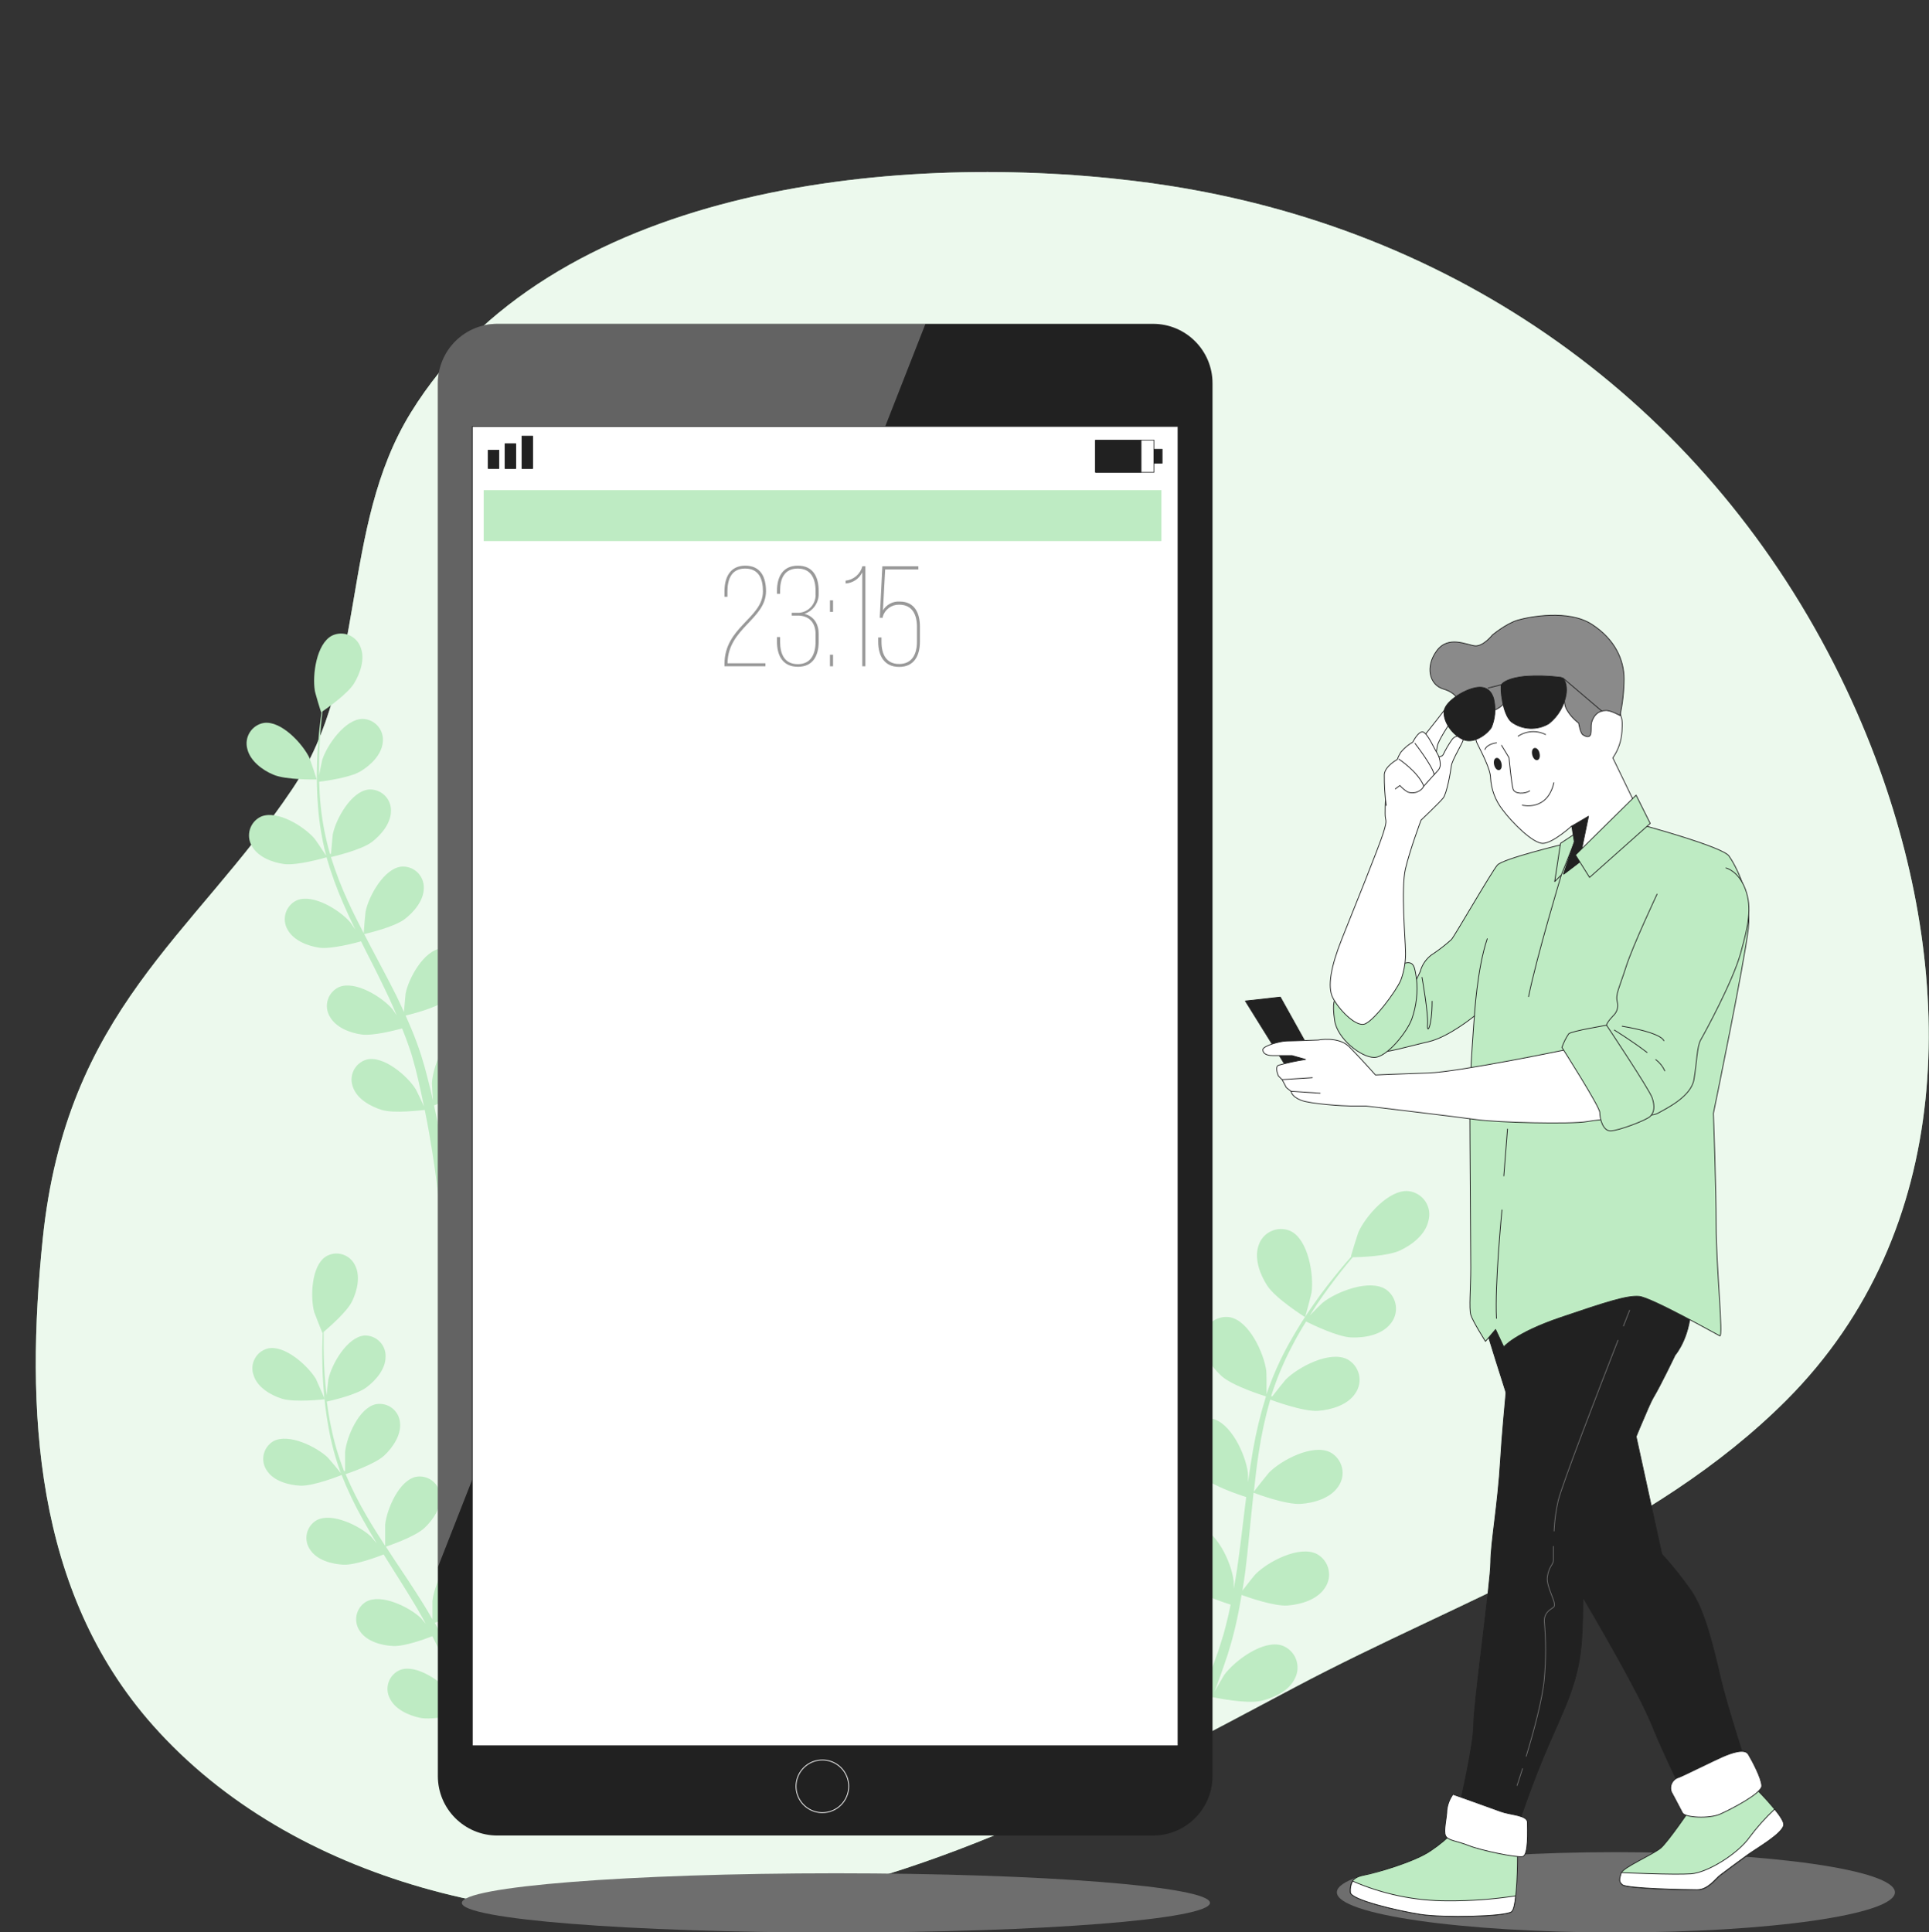 <svg width="2496" height="2500" viewBox="0 0 2496 2500" fill="none" xmlns="http://www.w3.org/2000/svg">
<rect x="0" y="0" width="2496" height="2500" fill="#333333" stroke="none"/>
<g clip-path="url(#clip0_85_1498)">
<path d="M2432 995.018C2417.2 954.206 2400.2 914.229 2381.06 875.266C2213.28 533.451 1900.52 301.686 1515.5 240.776C1498.93 238.126 1482.28 235.811 1465.57 233.832C1151.06 196.141 711.127 243.162 531.74 533.663C438.601 684.532 476.821 874.789 378.01 1021.36C250.096 1211.62 85.658 1306.67 55.23 1603.59C32.807 1822.04 43.25 2058.16 197.722 2232.4C379.759 2437.82 692.149 2508.54 959.003 2469.1C1218.01 2430.88 1449.88 2302.96 1676.39 2182.84C1891.4 2068.81 2137.58 1986.01 2311.56 1811.76C2531.23 1591.61 2531.08 1269.77 2432 995.018Z" fill="#BEEBC3"/>
<path opacity="0.7" d="M2432 995.018C2417.2 954.206 2400.2 914.229 2381.06 875.266C2213.28 533.451 1900.52 301.686 1515.5 240.776C1498.93 238.126 1482.28 235.811 1465.57 233.832C1151.06 196.141 711.127 243.162 531.74 533.663C438.601 684.532 476.821 874.789 378.01 1021.36C250.096 1211.62 85.658 1306.67 55.23 1603.59C32.807 1822.04 43.25 2058.16 197.722 2232.4C379.759 2437.82 692.149 2508.54 959.003 2469.1C1218.01 2430.88 1449.88 2302.96 1676.39 2182.84C1891.4 2068.81 2137.58 1986.01 2311.56 1811.76C2531.23 1591.61 2531.08 1269.77 2432 995.018Z" fill="white"/>
<path d="M353.624 1002.39C369.951 1009.54 409.814 1008.64 409.868 1008.64C409.921 1008.64 401.28 982.507 400.538 980.917C391.791 962.628 364.12 932.411 341.59 935.433C337.867 936.048 334.314 937.439 331.162 939.516C328.011 941.592 325.331 944.308 323.297 947.487C321.262 950.666 319.919 954.237 319.354 957.969C318.788 961.7 319.014 965.509 320.015 969.148C323.726 984.733 339.735 996.608 353.624 1002.39Z" fill="#BEEBC3"/>
<path d="M756.873 1011.19C757.191 1011.19 764.082 984.68 764.347 982.931C767.157 962.84 760.743 922.392 740.281 912.479C736.837 910.932 733.107 910.128 729.332 910.119C725.557 910.11 721.823 910.896 718.372 912.427C714.921 913.957 711.832 916.197 709.304 919.001C706.777 921.805 704.869 925.11 703.704 928.701C698.403 943.756 705.188 962.257 713.405 974.979C723.211 989.928 756.873 1011.13 756.873 1011.19Z" fill="#BEEBC3"/>
<path d="M876.04 866.678C853.458 864.239 826.635 895.198 818.365 913.699C817.623 915.342 809.353 941.636 809.777 941.636H810.254C806.014 946.513 801.455 951.761 796.631 957.539C787.778 968.406 777.918 980.758 768.058 994.912C757.284 1010.06 747.39 1025.81 738.425 1042.09C728.326 1060.3 719.864 1079.37 713.14 1099.08C713.116 1099.31 713.116 1099.54 713.14 1099.77C713.14 1093.14 713.139 1074.53 712.768 1073.26C710.171 1053.12 693.314 1015.8 670.943 1011.66C667.215 1011.09 663.408 1011.3 659.767 1012.29C656.127 1013.28 652.735 1015.02 649.811 1017.41C646.887 1019.79 644.497 1022.76 642.795 1026.13C641.094 1029.49 640.118 1033.18 639.932 1036.95C638.66 1052.85 650.216 1068.76 661.507 1079.04C674.283 1090.38 709.641 1101.41 712.45 1102.31C706.12 1122.53 701.126 1143.14 697.501 1164.02C695.381 1176.16 693.526 1188.51 691.882 1200.86C691.882 1195.08 691.882 1189.94 691.882 1189.25C689.232 1169.11 672.375 1131.79 650.057 1127.65C646.328 1127.07 642.517 1127.27 638.873 1128.26C635.229 1129.25 631.834 1130.99 628.909 1133.37C625.983 1135.76 623.593 1138.73 621.893 1142.11C620.194 1145.48 619.224 1149.17 619.046 1152.94C617.721 1168.84 629.33 1184.74 640.621 1195.03C651.913 1205.31 682.075 1215.28 690.027 1217.77C689.444 1222.54 688.808 1227.26 688.225 1232.03C685.521 1254.83 682.924 1277.62 679.637 1299.83C678.471 1307.68 677.093 1315.36 675.714 1323.05C675.714 1317.75 675.714 1313.67 675.396 1312.98C672.799 1292.89 655.941 1255.51 633.624 1251.38C629.895 1250.79 626.084 1251 622.44 1251.99C618.796 1252.97 615.401 1254.72 612.475 1257.1C609.55 1259.49 607.159 1262.46 605.46 1265.83C603.761 1269.2 602.791 1272.89 602.613 1276.67C601.288 1292.57 612.897 1308.47 624.188 1318.76C635.479 1329.04 662.727 1338 672.163 1341.07C670.519 1348.92 668.876 1356.98 666.862 1364.29C665.377 1369.59 664.317 1374.42 662.621 1379.45C660.924 1384.49 659.387 1389.47 657.797 1394.4C654.351 1403.73 650.905 1413.43 647.195 1422.55C644.756 1428.86 642.318 1434.85 639.879 1440.89C641.098 1433.1 643.219 1417.78 643.219 1416.46C642.98 1398.61 638.161 1381.12 629.224 1365.67C629.286 1363.68 629.162 1361.7 628.853 1359.73C628.382 1355.99 627.128 1352.39 625.172 1349.16C623.217 1345.93 620.604 1343.16 617.504 1341.01C614.404 1338.86 610.886 1337.38 607.178 1336.68C603.471 1335.98 599.658 1336.07 595.987 1336.94C574.041 1342.77 560.099 1381.31 558.88 1401.56C558.88 1402.78 559.622 1415.82 560.258 1424.04C559.145 1419.27 558.137 1414.6 556.918 1409.72C554.639 1400.02 552.041 1390.37 549.285 1379.98C547.8 1375.05 546.316 1370.02 544.779 1364.98C543.242 1359.95 541.227 1354.8 539.478 1349.61C535.131 1337.73 530.148 1325.91 524.847 1314.14C533.382 1312.08 563.438 1304.44 575.525 1295.17C587.611 1285.89 600.281 1270.83 600.175 1254.83C600.276 1251.05 599.581 1247.3 598.137 1243.81C596.693 1240.32 594.531 1237.17 591.791 1234.57C589.052 1231.97 585.796 1229.98 582.236 1228.72C578.675 1227.46 574.89 1226.96 571.125 1227.26C548.543 1229.75 528.717 1265.75 524.847 1285.57C524.847 1286.84 523.257 1301.47 522.674 1309.43C519.44 1302.38 516.259 1295.33 512.761 1288.22C502.636 1267.87 491.556 1247.62 480.954 1227.37C477.668 1221.16 474.487 1214.91 471.254 1208.71C474.275 1208.02 510.216 1199.69 523.734 1189.3C535.767 1180.08 548.49 1164.97 548.384 1148.96C548.485 1145.19 547.79 1141.43 546.346 1137.94C544.902 1134.45 542.74 1131.31 540 1128.71C537.261 1126.11 534.005 1124.11 530.445 1122.85C526.884 1121.59 523.099 1121.1 519.334 1121.4C496.752 1123.89 476.926 1159.83 473.056 1179.71C472.738 1181.19 470.882 1202.19 470.617 1207.59C463.514 1193.86 456.57 1180.19 450.262 1166.35C441.688 1147.74 434.322 1128.6 428.209 1109.04C429.64 1108.73 467.172 1100.19 481.219 1089.54C493.253 1080.31 505.975 1065.26 505.869 1049.19C505.971 1045.42 505.277 1041.67 503.832 1038.18C502.387 1034.7 500.224 1031.55 497.484 1028.96C494.743 1026.36 491.487 1024.37 487.927 1023.12C484.366 1021.86 480.582 1021.38 476.82 1021.68C454.237 1024.12 434.411 1060.12 430.542 1079.99C430.542 1081.27 428.792 1097.28 428.315 1104.91H426.99C421.248 1085.1 417.274 1064.83 415.116 1044.32C413.843 1033.03 413.26 1022.16 412.942 1011.61C420.099 1010.71 452.806 1006.31 466.324 998.198C479.841 990.088 493.624 976.729 495.267 960.773C495.774 957.034 495.489 953.23 494.432 949.608C493.374 945.986 491.568 942.626 489.129 939.748C486.69 936.869 483.673 934.535 480.274 932.896C476.875 931.258 473.17 930.352 469.398 930.238C446.71 930.238 423.279 963.794 416.971 983.249C416.653 984.309 414.374 995.389 412.836 1003.45C412.836 998.675 412.836 993.745 412.836 989.133C412.836 971.958 413.949 956.267 415.01 942.325C415.699 934.426 416.441 927.27 417.236 920.59C423.809 916.084 450.102 897.53 458.16 884.277C466.218 871.025 472.526 852.471 466.642 837.734C465.381 834.163 463.38 830.9 460.769 828.157C458.159 825.414 454.999 823.253 451.495 821.817C447.992 820.38 444.224 819.7 440.44 819.821C436.655 819.943 432.939 820.862 429.534 822.52C409.338 833.122 404.037 873.569 407.376 893.607C407.376 895.357 415.275 921.862 415.646 921.65L416.017 921.332C415.116 927.747 414.268 934.638 413.419 942.166C412.041 956.108 410.61 971.852 410.239 989.133C409.569 1007.7 410.012 1026.28 411.564 1044.8C413.167 1065.56 416.608 1086.13 421.848 1106.29C421.87 1106.53 421.87 1106.78 421.848 1107.03C418.243 1101.41 407.747 1085.83 406.793 1084.92C393.54 1069.6 359.084 1047.82 337.88 1056.62C334.448 1058.19 331.386 1060.47 328.892 1063.3C326.398 1066.14 324.528 1069.47 323.403 1073.07C322.279 1076.67 321.924 1080.48 322.363 1084.23C322.803 1087.98 324.025 1091.59 325.952 1094.84C333.692 1108.89 352.458 1116.04 367.194 1118C384.105 1120.49 419.675 1110.16 422.537 1109.36C428.404 1129.68 435.612 1149.58 444.112 1168.95C448.989 1180.29 454.29 1191.58 459.75 1202.77C456.464 1198.05 453.548 1193.81 453.071 1193.28C439.818 1177.91 405.362 1156.17 384.158 1164.97C380.728 1166.54 377.666 1168.81 375.173 1171.64C372.679 1174.47 370.809 1177.8 369.684 1181.4C368.559 1185 368.204 1188.79 368.643 1192.54C369.082 1196.28 370.304 1199.9 372.23 1203.14C379.97 1217.19 398.736 1224.34 413.472 1226.36C428.209 1228.37 459.22 1220.37 467.225 1218.09C469.398 1222.38 471.466 1226.68 473.586 1230.97C484.188 1251.49 494.313 1271.89 503.855 1292.25C507.248 1299.46 510.269 1306.62 513.344 1313.83C510.481 1309.59 508.043 1306.03 507.566 1305.56C494.313 1290.18 459.856 1268.45 438.652 1277.25C435.219 1278.82 432.157 1281.1 429.663 1283.94C427.17 1286.77 425.303 1290.1 424.182 1293.71C423.062 1297.31 422.714 1301.12 423.161 1304.87C423.609 1308.62 424.841 1312.23 426.778 1315.47C434.464 1329.52 452.965 1336.67 467.967 1338.64C482.969 1340.6 510.746 1333.33 520.288 1330.79C523.257 1338.21 526.225 1345.69 528.717 1353.05C530.307 1358.09 532.215 1362.86 533.541 1368C534.866 1373.15 536.35 1378.13 537.728 1383.11C540.061 1392.87 542.552 1402.83 544.567 1412.37C546.051 1419 547.323 1425.31 548.596 1431.67C545.362 1424.51 538.63 1410.47 537.994 1409.51C527.391 1392.34 496.221 1365.46 474.381 1371.08C470.753 1372.11 467.383 1373.9 464.49 1376.32C461.598 1378.74 459.247 1381.75 457.592 1385.14C455.937 1388.53 455.014 1392.23 454.884 1396C454.753 1399.77 455.418 1403.52 456.835 1407.02C462.136 1422.13 479.576 1431.78 493.942 1436.23C509.845 1441.11 545.203 1436.65 549.603 1436.23C551.723 1446.83 553.685 1457.06 555.381 1466.76C561.265 1500.21 564.923 1528.26 567.255 1548.08H582.628V1546.76C579.872 1526.77 575.525 1498.25 568.792 1464.32C566.672 1453.72 564.234 1442.17 561.583 1430.45C572.207 1426.19 582.578 1421.32 592.647 1415.87C604.256 1428.44 634.048 1443.17 637.918 1445.08C633.889 1455.05 629.807 1464.7 625.885 1473.76C612.367 1504.88 599.91 1530.32 590.898 1547.98H607.808C616.131 1530.32 626.839 1506.84 638.289 1479.06C642.424 1468.99 646.665 1457.86 650.905 1446.88C655.199 1447.79 690.186 1454.89 706.46 1451.18C721.25 1447.84 739.168 1439.46 745.794 1424.67C747.451 1421.29 748.381 1417.6 748.522 1413.83C748.663 1410.07 748.014 1406.32 746.615 1402.82C745.216 1399.32 743.099 1396.16 740.401 1393.53C737.703 1390.9 734.484 1388.87 730.951 1387.56C709.376 1380.3 676.509 1404.79 664.476 1421.12C663.787 1422.07 657.214 1433.37 653.185 1440.58C654.934 1436.02 656.631 1431.56 658.486 1426.79C661.932 1417.41 665.112 1407.97 668.505 1397.85C669.989 1392.87 671.526 1387.83 673.011 1382.79C674.495 1377.76 675.714 1372.19 677.092 1366.89C680.008 1354.59 682.394 1341.98 684.461 1329.25C692.678 1332.22 721.992 1342.4 737.471 1341.34C752.95 1340.28 771.504 1334.77 780.304 1321.3C782.468 1318.21 783.957 1314.7 784.673 1310.99C785.39 1307.29 785.319 1303.47 784.463 1299.8C783.608 1296.12 781.989 1292.67 779.71 1289.66C777.432 1286.65 774.545 1284.16 771.239 1282.34C751.042 1271.74 714.836 1291.08 700.47 1305.4C699.569 1306.3 690.398 1317.75 685.521 1324.11C686.687 1316.42 687.96 1308.79 688.914 1301C691.723 1278.47 693.844 1255.57 696.07 1232.72C696.759 1225.72 697.501 1218.78 698.244 1211.83C701.159 1212.89 735.722 1225.77 752.738 1224.61C767.846 1223.55 786.824 1217.98 795.571 1204.52C797.735 1201.43 799.224 1197.91 799.94 1194.21C800.657 1190.5 800.585 1186.69 799.73 1183.01C798.875 1179.34 797.256 1175.88 794.977 1172.88C792.699 1169.87 789.812 1167.37 786.506 1165.55C766.309 1154.95 730.156 1174.35 715.737 1188.67C714.677 1189.73 701.53 1206.21 698.35 1210.56C699.993 1195.19 701.742 1179.92 704.075 1164.92C707.167 1144.66 711.54 1124.62 717.168 1104.91C718.547 1105.44 754.594 1119.01 771.981 1117.79C787.089 1116.73 806.066 1111.22 814.813 1097.75C816.979 1094.67 818.471 1091.16 819.192 1087.45C819.913 1083.75 819.846 1079.94 818.996 1076.26C818.146 1072.59 816.532 1069.13 814.258 1066.12C811.985 1063.11 809.104 1060.61 805.801 1058.79C785.605 1048.19 749.399 1067.54 735.033 1081.85C734.079 1082.8 724.007 1095.31 719.395 1101.41L718.229 1100.83C724.466 1081.16 732.449 1062.09 742.083 1043.84C747.384 1033.72 752.685 1024.33 758.304 1015.37C764.772 1018.55 794.404 1032.97 810.201 1033.61C825.998 1034.25 844.817 1030.75 854.995 1018.4C857.477 1015.55 859.334 1012.22 860.449 1008.62C861.563 1005.01 861.909 1001.22 861.465 997.469C861.02 993.722 859.795 990.11 857.868 986.867C855.941 983.623 853.355 980.82 850.277 978.637C831.352 966.074 793.238 981.182 777.388 993.798C776.54 994.488 768.535 1002.49 762.81 1008.32C765.355 1004.35 768.111 1000.11 770.497 996.343C779.986 982.03 789.58 969.466 798.168 958.44C803.098 952.238 807.657 946.725 812.004 941.582C819.955 941.582 852.132 940.469 866.18 933.843C880.228 927.216 895.601 915.395 898.887 899.704C899.784 896.018 899.889 892.184 899.198 888.454C898.506 884.725 897.033 881.183 894.874 878.064C892.716 874.944 889.922 872.317 886.676 870.355C883.43 868.392 879.805 867.139 876.04 866.678Z" fill="#BEEBC3"/>
<path d="M1233.97 1694.45C1252.31 1702.45 1297.31 1701.44 1297.31 1701.44C1297.31 1701.44 1287.67 1672.02 1286.71 1670.22C1276.85 1649.6 1245.63 1615.51 1220.24 1618.96C1216.04 1619.64 1212.03 1621.2 1208.47 1623.53C1204.92 1625.86 1201.89 1628.92 1199.6 1632.5C1197.3 1636.08 1195.78 1640.11 1195.15 1644.32C1194.51 1648.52 1194.77 1652.81 1195.91 1656.91C1200.04 1674.51 1218.06 1687.61 1233.97 1694.45Z" fill="#BEEBC3"/>
<path d="M1688.58 1704.31C1689.01 1704.57 1696.8 1674.46 1697.06 1672.5C1700.19 1649.81 1692.98 1604.17 1669.92 1592.98C1666.04 1591.24 1661.83 1590.34 1657.57 1590.33C1653.31 1590.32 1649.09 1591.2 1645.2 1592.93C1641.31 1594.65 1637.82 1597.18 1634.96 1600.34C1632.11 1603.5 1629.95 1607.22 1628.63 1611.27C1622.48 1628.24 1630.32 1649.12 1639.6 1663.43C1650.52 1680.45 1688.58 1704.31 1688.58 1704.31Z" fill="#BEEBC3"/>
<path d="M1822.8 1541.35C1797.36 1538.59 1767.09 1573.53 1757.76 1594.36C1756.96 1596.16 1747.63 1625.85 1748.11 1625.85H1748.64C1743.82 1631.15 1738.73 1637.25 1733.27 1643.82C1723.3 1656.07 1712.06 1670.01 1701.04 1685.96C1688.9 1702.98 1677.75 1720.68 1667.64 1738.98C1656.23 1759.5 1646.69 1781 1639.12 1803.23C1639.12 1803.49 1639.12 1803.81 1638.86 1804.02C1638.86 1796.55 1638.86 1775.55 1638.49 1773.96C1635.52 1751.27 1616.49 1709.13 1591.31 1704.47C1587.1 1703.81 1582.81 1704.05 1578.7 1705.17C1574.59 1706.28 1570.77 1708.25 1567.47 1710.94C1564.17 1713.63 1561.47 1716.98 1559.55 1720.78C1557.63 1724.58 1556.53 1728.73 1556.32 1732.99C1554.89 1751.01 1567.93 1769.09 1580.71 1780.7C1595.07 1793.52 1634.93 1805.98 1638.12 1806.94C1630.98 1829.76 1625.35 1853.03 1621.26 1876.59C1618.82 1890.32 1616.81 1904.21 1614.9 1918.15C1614.9 1911.63 1614.9 1905.85 1614.58 1905.06C1611.66 1882.37 1592.63 1840.23 1567.45 1835.56C1563.25 1834.9 1558.95 1835.14 1554.84 1836.25C1550.73 1837.36 1546.9 1839.32 1543.6 1842.01C1540.3 1844.71 1537.6 1848.06 1535.68 1851.86C1533.76 1855.66 1532.67 1859.83 1532.47 1864.08C1530.98 1882.11 1544.08 1900.18 1556.8 1911.53C1569.52 1922.87 1603.55 1934.37 1612.51 1937.24C1611.88 1942.54 1611.13 1947.84 1610.5 1953.14C1607.42 1978.85 1604.45 2004.56 1600.8 2029.64C1599.52 2038.49 1597.93 2047.13 1596.34 2055.82C1596.34 2050.04 1596.34 2045.22 1596.03 2044.43C1593.11 2021.74 1574.08 1979.65 1548.9 1974.98C1544.69 1974.33 1540.4 1974.57 1536.29 1975.68C1532.18 1976.8 1528.36 1978.77 1525.06 1981.45C1521.76 1984.14 1519.06 1987.5 1517.14 1991.29C1515.22 1995.09 1514.12 1999.25 1513.91 2003.5C1512.43 2021.52 1525.52 2039.55 1538.24 2051.21C1550.97 2062.87 1581.71 2072.95 1592.37 2076.39C1590.51 2085.24 1588.66 2094.1 1586.43 2102.53C1584.79 2108.3 1583.62 2113.92 1581.66 2119.65L1576.36 2136.45C1572.54 2147.05 1568.62 2157.98 1564.59 2168.26C1561.89 2175.42 1559.29 2182.15 1556.37 2188.93C1557.75 2180.19 1560.14 2162.91 1560.14 2161.47C1559.84 2141.32 1554.37 2121.59 1544.23 2104.17C1544.32 2101.94 1544.2 2099.7 1543.86 2097.49C1543.33 2093.26 1541.91 2089.2 1539.71 2085.55C1537.5 2081.91 1534.55 2078.77 1531.05 2076.34C1527.55 2073.91 1523.58 2072.24 1519.39 2071.45C1515.21 2070.65 1510.9 2070.75 1506.76 2071.73C1482 2078.35 1466.31 2121.82 1465.14 2144.67C1465.14 2145.99 1465.94 2160.57 1466.68 2169.96C1465.41 2164.65 1464.24 2159.35 1462.92 2154.05C1460.32 2143.08 1457.62 2132.21 1454.33 2120.55L1449.03 2103.59C1447.44 2097.91 1445.05 2092.08 1443.04 2086.3C1438.16 2072.89 1432.44 2059.8 1426.6 2046.28C1436.15 2043.95 1470.07 2035.31 1483.7 2025.08C1497.32 2014.85 1511.63 1997.67 1511.53 1979.59C1511.64 1975.34 1510.85 1971.11 1509.22 1967.17C1507.59 1963.24 1505.15 1959.7 1502.06 1956.77C1498.97 1953.84 1495.3 1951.59 1491.29 1950.17C1487.28 1948.75 1483.01 1948.19 1478.77 1948.53C1453.27 1951.28 1431.06 1991.89 1426.55 2014.26C1426.29 2015.69 1424.75 2032.13 1424.11 2041.19C1420.46 2033.19 1416.85 2025.29 1412.93 2017.28C1401.53 1994.38 1389.29 1971.54 1377.2 1948.69C1373.49 1941.69 1369.88 1934.64 1366.23 1927.48C1369.67 1926.69 1410.17 1917.3 1425.44 1905.59C1439.01 1894.99 1453.37 1878.18 1453.22 1860.11C1453.33 1855.85 1452.55 1851.62 1450.93 1847.69C1449.31 1843.76 1446.87 1840.21 1443.79 1837.28C1440.7 1834.35 1437.04 1832.1 1433.02 1830.68C1429.01 1829.27 1424.75 1828.71 1420.51 1829.04C1395.01 1831.8 1372.8 1872.4 1368.29 1894.78C1367.92 1896.47 1365.8 1920.17 1365.54 1926.21C1357.53 1910.78 1349.63 1895.31 1342.58 1879.72C1332.85 1858.76 1324.49 1837.2 1317.56 1815.15C1319.15 1814.78 1361.51 1805.19 1377.15 1793.21C1390.66 1782.6 1405.08 1765.75 1404.92 1747.67C1405.04 1743.41 1404.26 1739.18 1402.63 1735.25C1401.01 1731.31 1398.57 1727.77 1395.47 1724.84C1392.38 1721.91 1388.71 1719.67 1384.69 1718.26C1380.67 1716.85 1376.41 1716.31 1372.16 1716.66C1346.72 1719.41 1324.45 1759.97 1320 1782.39C1319.68 1783.88 1318.04 1801.9 1317.46 1810.49H1316.03C1309.56 1788.02 1305.16 1765 1302.88 1741.73C1301.45 1729.01 1300.76 1716.76 1300.39 1704.62C1308.5 1703.67 1345.34 1698.74 1360.55 1689.52C1375.77 1680.29 1391.35 1665.34 1393.21 1647.37C1393.79 1643.15 1393.48 1638.86 1392.29 1634.77C1391.1 1630.68 1389.07 1626.89 1386.32 1623.64C1383.57 1620.39 1380.16 1617.75 1376.33 1615.91C1372.49 1614.06 1368.31 1613.04 1364.05 1612.92C1338.45 1612.92 1312 1650.77 1304.95 1672.5C1304.57 1673.72 1302.03 1686.18 1300.28 1695.24C1300.28 1689.94 1300.02 1684.32 1300.02 1679.34C1300.02 1659.94 1301.29 1642.23 1302.51 1626.33C1303.25 1617.42 1304.1 1609.36 1305 1601.84C1312.42 1596.53 1342.11 1575.86 1351.17 1560.91C1360.24 1545.96 1367.34 1525.23 1360.71 1508.43C1359.28 1504.42 1357.02 1500.75 1354.09 1497.67C1351.15 1494.59 1347.59 1492.16 1343.65 1490.54C1339.71 1488.92 1335.48 1488.14 1331.22 1488.27C1326.96 1488.39 1322.78 1489.41 1318.94 1491.25C1296.2 1503.02 1290.21 1548.82 1293.97 1571.41C1294.29 1573.37 1302.88 1603.21 1303.3 1603.21L1303.73 1602.95C1302.72 1610.16 1301.77 1617.9 1300.86 1626.38C1299.27 1642.28 1297.68 1659.88 1297.21 1679.39C1296.49 1700.34 1296.98 1721.32 1298.69 1742.21C1300.52 1765.62 1304.42 1788.83 1310.35 1811.55C1310.42 1811.82 1310.51 1812.09 1310.62 1812.34C1306.59 1805.98 1294.72 1788.65 1293.65 1787.43C1278.65 1770.15 1239.58 1745.5 1215.99 1755.62C1212.13 1757.4 1208.68 1759.97 1205.87 1763.17C1203.07 1766.37 1200.96 1770.12 1199.7 1774.19C1198.43 1778.25 1198.04 1782.53 1198.53 1786.76C1199.03 1790.99 1200.41 1795.06 1202.58 1798.72C1211.28 1814.62 1232.11 1822.36 1249.02 1824.85C1268.1 1827.61 1308.23 1816 1311.41 1815.05C1318.04 1838.02 1326.19 1860.53 1335.8 1882.42C1341.1 1895.2 1347.25 1907.87 1353.4 1920.54C1349.74 1915.24 1346.4 1910.41 1345.87 1909.94C1330.92 1892.65 1291.8 1868 1268.26 1878.13C1264.39 1879.9 1260.93 1882.46 1258.11 1885.66C1255.29 1888.85 1253.18 1892.61 1251.91 1896.67C1250.64 1900.74 1250.24 1905.03 1250.74 1909.26C1251.24 1913.49 1252.62 1917.57 1254.8 1921.23C1263.49 1937.13 1284.38 1944.92 1301.29 1947.36C1318.2 1949.8 1352.87 1940.63 1361.93 1938.09L1369.09 1952.56C1380.7 1975.72 1392.41 1998.78 1403.17 2021.74C1406.99 2029.79 1410.44 2037.91 1413.78 2046.02C1410.54 2041.24 1407.73 2037.27 1407.26 2036.69C1392.25 2019.4 1353.19 1994.75 1329.6 2004.88C1325.73 2006.66 1322.28 2009.23 1319.48 2012.43C1316.67 2015.63 1314.56 2019.38 1313.3 2023.44C1312.03 2027.51 1311.64 2031.79 1312.14 2036.02C1312.63 2040.24 1314.01 2044.32 1316.18 2047.98C1324.88 2063.88 1345.71 2071.62 1362.62 2074.11C1379.53 2076.6 1410.86 2068.28 1421.67 2065.26C1424.96 2073.63 1428.3 2082.06 1431.11 2090.33C1432.97 2096.06 1435.09 2101.41 1436.41 2107.24L1441.18 2124.31C1443.78 2135.23 1446.48 2146.52 1448.87 2157.29C1450.51 2164.71 1451.94 2171.86 1453.43 2179.02C1449.72 2170.96 1442.19 2155.27 1441.39 2154C1429.2 2134.65 1394.32 2104.38 1369.46 2110.69C1365.37 2111.86 1361.57 2113.87 1358.31 2116.61C1355.04 2119.34 1352.4 2122.73 1350.53 2126.56C1348.67 2130.38 1347.63 2134.56 1347.48 2138.81C1347.34 2143.06 1348.09 2147.3 1349.69 2151.24C1355.89 2168.26 1375.29 2179.13 1391.67 2184.16C1409.64 2189.46 1449.45 2184.64 1454.44 2184.16C1456.82 2196.09 1459.05 2207.65 1460.96 2218.62C1467.58 2256.31 1471.56 2288.01 1474.31 2310.33H1491.65V2308.84C1488.52 2286.26 1483.64 2254.14 1476.01 2215.86C1473.68 2203.78 1470.71 2190.9 1467.9 2177.7C1479.89 2172.88 1491.59 2167.37 1502.94 2161.21C1516.03 2175.42 1549.64 2192.01 1553.99 2194.13C1549.43 2205.37 1544.87 2216.29 1540.42 2226.52C1525.15 2261.61 1511.1 2290.13 1500.98 2310.33H1520.22C1529.66 2290.45 1541.69 2263.94 1554.57 2232.4C1559.29 2221.01 1564.06 2208.71 1568.88 2196.09C1573.71 2197.1 1613.15 2205.1 1631.49 2200.97C1648.19 2197.2 1668.6 2187.77 1675.81 2171.28C1677.7 2167.47 1678.77 2163.3 1678.94 2159.04C1679.11 2154.79 1678.39 2150.55 1676.81 2146.59C1675.24 2142.63 1672.85 2139.05 1669.8 2136.08C1666.75 2133.11 1663.1 2130.82 1659.11 2129.35C1634.78 2121.19 1597.72 2148.8 1584.15 2167.2C1583.36 2168.31 1575.99 2181.03 1571.43 2189.15C1573.39 2183.84 1575.3 2178.97 1577.21 2173.61C1581.13 2163.01 1584.68 2152.41 1588.55 2140.96C1590.19 2135.34 1591.89 2129.72 1593.59 2124C1595.28 2118.27 1596.61 2112.17 1598.15 2106.24C1601.49 2092.4 1604.14 2078.14 1606.52 2063.83C1615.8 2067.22 1648.93 2078.72 1665.95 2077.5C1682.96 2076.29 1704.38 2070.03 1714.24 2054.87C1716.69 2051.39 1718.38 2047.43 1719.19 2043.25C1720.01 2039.07 1719.93 2034.77 1718.97 2030.62C1718.01 2026.47 1716.19 2022.58 1713.62 2019.18C1711.05 2015.79 1707.79 2012.97 1704.06 2010.92C1681.27 1999.21 1640.45 2020.84 1624.54 2037C1623.48 2037.96 1613.15 2050.89 1607.63 2058.21C1609.01 2049.57 1610.39 2040.93 1611.5 2032.13C1614.63 2006.73 1616.81 1980.92 1619.56 1955.15C1620.3 1947.31 1621.15 1939.25 1622 1931.56C1625.29 1932.84 1664.41 1947.47 1683.44 1945.98C1700.51 1944.82 1721.87 1938.51 1731.73 1923.4C1734.18 1919.92 1735.87 1915.95 1736.69 1911.77C1737.5 1907.59 1737.43 1903.28 1736.47 1899.13C1735.51 1894.98 1733.68 1891.07 1731.11 1887.68C1728.54 1884.28 1725.29 1881.46 1721.55 1879.4C1698.81 1867.69 1657.94 1889.32 1642.04 1905.48C1640.82 1906.7 1626.14 1925.26 1622.42 1930.13C1624.23 1912.85 1626.24 1895.62 1628.89 1878.71C1632.33 1855.87 1637.25 1833.27 1643.63 1811.07C1645.17 1811.65 1686.04 1826.97 1705.44 1825.6C1722.46 1824.38 1743.87 1818.12 1753.73 1802.96C1756.17 1799.48 1757.85 1795.52 1758.66 1791.34C1759.48 1787.16 1759.4 1782.86 1758.44 1778.72C1757.48 1774.57 1755.66 1770.68 1753.09 1767.28C1750.53 1763.89 1747.28 1761.07 1743.55 1759.01C1720.76 1747.25 1679.94 1768.93 1663.72 1785.04C1662.66 1786.1 1651.37 1800.26 1646.12 1807.09L1644.85 1806.41C1651.86 1784.23 1660.83 1762.73 1671.67 1742.16C1677.5 1730.76 1683.7 1720.21 1690.01 1710.03C1697.28 1713.69 1730.72 1729.91 1748.32 1730.65C1765.92 1731.39 1787.34 1727.42 1798.79 1713.48C1801.6 1710.28 1803.7 1706.52 1804.97 1702.46C1806.23 1698.39 1806.63 1694.1 1806.13 1689.87C1805.63 1685.64 1804.24 1681.57 1802.07 1677.91C1799.89 1674.25 1796.97 1671.09 1793.49 1668.63C1772.28 1654.48 1729.19 1671.49 1711.32 1685.75C1710.32 1686.55 1701.3 1695.51 1694.84 1702.13C1697.75 1697.63 1700.67 1692.86 1703.53 1688.56C1714.13 1672.66 1725.05 1658.35 1734.7 1645.89C1740.27 1638.89 1745.3 1632.64 1750.34 1626.86C1759.35 1626.86 1795.56 1625.58 1811.46 1618.16C1827.36 1610.74 1844.59 1597.33 1848.3 1579.62C1849.49 1575.42 1849.75 1571.01 1849.07 1566.69C1848.39 1562.37 1846.78 1558.26 1844.36 1554.62C1841.94 1550.98 1838.76 1547.91 1835.04 1545.62C1831.31 1543.33 1827.14 1541.87 1822.8 1541.35Z" fill="#BEEBC3"/>
<path d="M364.597 1809.85C381.295 1815.15 420.416 1810.65 420.416 1810.59C420.416 1810.54 409.496 1785.78 408.648 1784.09C398.046 1766.91 368.201 1739.82 346.361 1744.97C342.749 1745.91 339.377 1747.61 336.466 1749.94C333.555 1752.28 331.17 1755.21 329.469 1758.53C327.767 1761.85 326.787 1765.5 326.592 1769.23C326.397 1772.95 326.992 1776.68 328.338 1780.16C333.321 1795.33 350.125 1805.24 364.597 1809.85Z" fill="#BEEBC3"/>
<path d="M761.75 1780.01C762.121 1780.01 766.362 1753.5 766.468 1751.54C767.263 1731.5 757.138 1692.33 736.04 1684.59C732.51 1683.39 728.767 1682.95 725.056 1683.3C721.345 1683.64 717.749 1684.77 714.502 1686.6C711.255 1688.43 708.431 1690.92 706.214 1693.92C703.997 1696.92 702.437 1700.35 701.636 1703.99C697.713 1719.36 706.301 1736.86 715.578 1748.57C726.498 1762.35 761.75 1780.01 761.75 1780.01Z" fill="#BEEBC3"/>
<path d="M865.014 1626.59C842.59 1626.59 819.107 1659.35 812.798 1678.38C812.215 1680.03 806.596 1706.69 807.02 1706.64H807.497C803.734 1711.94 799.811 1717.24 795.623 1723.6C787.937 1735.16 779.402 1748.2 771.079 1763.1C761.903 1779 753.673 1795.42 746.43 1812.29C738.263 1831.12 731.77 1850.63 727.028 1870.6V1871.34C726.498 1864.77 724.43 1846.54 724.112 1845.16C719.659 1825.6 699.516 1790.5 677.145 1788.54C673.419 1788.31 669.686 1788.87 666.191 1790.19C662.696 1791.5 659.519 1793.54 656.866 1796.17C654.214 1798.79 652.146 1801.95 650.799 1805.43C649.452 1808.92 648.856 1812.64 649.05 1816.37C649.315 1832.28 662.249 1846.85 674.283 1855.71C687.906 1865.67 723.741 1873.15 726.604 1873.73C722.313 1894.21 719.373 1914.94 717.804 1935.81C716.797 1948 716.214 1960.24 715.79 1972.6C715.154 1966.92 714.517 1961.99 714.358 1961.2C709.905 1941.64 689.762 1906.54 667.391 1904.58C663.665 1904.35 659.932 1904.91 656.437 1906.23C652.942 1907.54 649.765 1909.58 647.112 1912.21C644.46 1914.83 642.392 1917.99 641.045 1921.47C639.698 1924.96 639.102 1928.68 639.296 1932.41C639.561 1948.32 652.495 1962.89 664.529 1971.75C676.562 1980.6 706.937 1987.65 715.313 1989.45C715.313 1994.17 714.994 1998.89 714.888 2003.61C714.358 2026.3 713.987 2048.93 712.874 2071.09C712.503 2078.94 711.867 2086.62 711.231 2094.31C710.648 2089.27 710.171 2085.03 710.012 2084.4C705.506 2064.89 685.362 2029.79 663.044 2027.83C659.318 2027.6 655.585 2028.16 652.09 2029.48C648.596 2030.79 645.418 2032.83 642.765 2035.46C640.113 2038.09 638.045 2041.24 636.698 2044.73C635.351 2048.21 634.755 2051.94 634.949 2055.66C634.949 2071.57 648.095 2086.15 660.182 2095C672.268 2103.85 699.887 2110.21 709.481 2112.33C708.58 2120.23 707.732 2128.24 706.513 2135.66C705.559 2140.96 705.029 2145.84 703.809 2150.98C702.59 2156.12 701.583 2161.1 700.47 2166.09C698.031 2175.63 695.54 2185.54 692.889 2194.76C691.087 2201.23 689.284 2207.33 687.588 2213.48C688.065 2205.74 688.648 2190.47 688.542 2189.2C686.599 2171.67 680.193 2154.93 669.936 2140.59C669.829 2138.63 669.509 2136.69 668.982 2134.81C668.169 2131.17 666.599 2127.75 664.373 2124.76C662.147 2121.77 659.316 2119.28 656.065 2117.46C652.813 2115.64 649.214 2114.53 645.503 2114.19C641.791 2113.85 638.05 2114.31 634.525 2115.51C613.321 2123.36 603.461 2162.53 604.362 2182.57C604.362 2183.74 606.429 2196.51 607.861 2204.52C606.323 2199.91 604.839 2195.45 603.196 2190.74C600.015 2181.41 596.569 2172.24 592.859 2162.27C590.95 2157.57 588.989 2152.8 586.975 2147.96C585.119 2143.13 582.522 2138.26 580.295 2133.38C574.994 2122.09 568.898 2110.95 562.59 2099.87C570.753 2097.07 599.697 2086.62 610.299 2076.39C620.901 2066.16 632.298 2049.89 630.655 2034.35C630.402 2030.63 629.366 2027.01 627.616 2023.72C625.866 2020.42 623.44 2017.54 620.499 2015.24C617.557 2012.95 614.165 2011.31 610.544 2010.42C606.923 2009.53 603.154 2009.41 599.485 2010.07C577.539 2014.63 561.689 2051.85 559.568 2071.78C559.568 2073.05 559.568 2087.68 559.568 2095.48C555.752 2088.8 551.935 2082.17 547.8 2075.6C535.979 2056.57 523.362 2037.64 510.693 2018.77C506.876 2012.99 503.165 2007.16 499.349 2001.38C502.264 2000.37 536.827 1988.76 549.125 1977.26C560.098 1967.08 571.178 1951.02 569.534 1935.22C569.281 1931.5 568.245 1927.88 566.495 1924.58C564.745 1921.29 562.32 1918.4 559.378 1916.11C556.436 1913.82 553.044 1912.18 549.423 1911.29C545.802 1910.4 542.033 1910.28 538.364 1910.94C516.365 1915.5 500.568 1952.77 498.394 1972.7C498.394 1974.19 498.394 1995.02 498.394 2000.32C490.125 1987.49 481.961 1974.72 474.434 1961.73C464.197 1944.27 455.095 1926.18 447.187 1907.55C448.512 1907.07 484.665 1895.15 497.228 1883.38C508.201 1873.15 519.281 1856.87 517.637 1841.34C517.391 1837.61 516.36 1833.98 514.613 1830.68C512.866 1827.39 510.442 1824.49 507.499 1822.2C504.557 1819.9 501.162 1818.25 497.537 1817.36C493.913 1816.46 490.14 1816.34 486.467 1817.01C464.521 1821.62 448.671 1858.83 446.55 1878.77C446.55 1880.09 446.55 1895.94 446.55 1903.47L445.278 1903.73C437.831 1884.85 432.1 1865.33 428.156 1845.42C425.823 1834.45 424.18 1823.79 422.855 1813.62C429.852 1812.08 461.552 1804.71 474.063 1795.33C486.573 1785.94 498.819 1771.63 498.925 1755.83C499.09 1752.16 498.489 1748.49 497.16 1745.06C495.831 1741.64 493.804 1738.52 491.206 1735.92C488.609 1733.32 485.498 1731.28 482.072 1729.95C478.646 1728.61 474.98 1728 471.306 1728.16C448.989 1730.33 428.898 1765.59 424.816 1785.15C424.816 1786.21 423.385 1797.29 422.643 1805.4C422.113 1800.68 421.477 1795.86 421.052 1791.4C419.462 1774.49 419.038 1758.91 418.773 1745.12C418.773 1737.28 418.773 1730.18 418.773 1723.55C424.816 1718.25 448.883 1697.73 455.562 1683.95C462.241 1670.17 466.641 1651.51 459.432 1637.35C457.853 1633.97 455.579 1630.96 452.757 1628.52C449.936 1626.08 446.63 1624.26 443.057 1623.19C439.484 1622.11 435.725 1621.8 432.024 1622.28C428.324 1622.76 424.765 1624.01 421.583 1625.96C402.764 1638.15 401.386 1678.6 406.581 1697.94C407.058 1699.64 417.183 1724.98 417.183 1724.72L417.554 1724.4C417.554 1730.81 417.077 1737.65 416.971 1745.12C416.971 1758.96 416.971 1774.55 418.296 1791.56C419.436 1809.89 421.649 1828.14 424.922 1846.22C428.427 1866.46 433.75 1886.35 440.825 1905.64C440.825 1905.91 440.825 1906.12 441.09 1906.33C437.062 1901.03 425.187 1887.04 424.233 1886.08C409.708 1872.25 373.555 1854.27 353.835 1864.88C350.605 1866.74 347.805 1869.27 345.618 1872.3C343.432 1875.32 341.909 1878.77 341.148 1882.42C340.388 1886.08 340.407 1889.85 341.205 1893.49C342.002 1897.14 343.561 1900.57 345.778 1903.57C354.684 1916.62 373.555 1921.7 388.504 1922.45C405.361 1923.24 439.341 1909.72 442.045 1908.61C449.75 1928.08 458.746 1947.01 468.974 1965.28C474.858 1975.88 481.113 1986.48 487.527 1997.09C483.923 1992.74 480.636 1988.87 480.106 1988.34C465.581 1974.56 429.428 1956.53 409.708 1967.14C406.478 1969 403.678 1971.53 401.491 1974.55C399.305 1977.58 397.782 1981.03 397.021 1984.68C396.261 1988.33 396.28 1992.11 397.078 1995.75C397.875 1999.4 399.434 2002.83 401.651 2005.83C410.556 2018.93 429.428 2023.96 444.377 2024.71C459.326 2025.45 488.747 2014.47 496.433 2011.45C498.978 2015.48 501.416 2019.51 503.961 2023.49C516.047 2042.73 528.186 2061.81 539.53 2080.9C543.506 2087.63 547.217 2094.41 550.928 2101.15C547.694 2097.28 544.937 2094.04 544.46 2093.62C529.936 2079.78 493.783 2061.81 474.063 2072.42C470.832 2074.28 468.032 2076.81 465.846 2079.83C463.66 2082.86 462.136 2086.31 461.376 2089.96C460.615 2093.61 460.634 2097.39 461.432 2101.03C462.23 2104.68 463.788 2108.11 466.005 2111.11C474.911 2124.15 493.783 2129.24 508.731 2129.93C523.68 2130.62 550.238 2120.76 559.409 2117.26C563.014 2124.31 566.619 2131.36 570.011 2138.47C572.079 2143.29 574.358 2147.8 576.161 2152.73L581.939 2166.56C585.119 2175.89 588.512 2185.49 591.427 2194.66C593.495 2201.02 595.35 2207.12 597.259 2213.27C593.336 2206.53 585.437 2193.49 584.642 2192.49C572.397 2176.58 539.371 2153.2 518.273 2160.68C514.786 2162.03 511.625 2164.11 508.997 2166.77C506.37 2169.43 504.336 2172.62 503.029 2176.13C501.722 2179.63 501.172 2183.38 501.415 2187.11C501.658 2190.84 502.688 2194.48 504.438 2197.79C511.276 2212.05 529.14 2219.89 543.824 2222.91C559.727 2226.15 594.29 2218.41 598.531 2217.61C601.605 2227.79 604.521 2237.76 607.119 2247.14C616.13 2279.42 622.386 2306.67 626.52 2325.97L641.681 2324.48L641.363 2323.21C636.751 2303.81 629.754 2276.19 620.159 2243.43C617.084 2233.09 613.586 2222.22 609.875 2210.88C619.891 2205.65 629.607 2199.86 638.978 2193.55C651.647 2204.78 682.34 2216.45 686.316 2217.93C683.294 2228.11 680.22 2238.02 677.198 2247.3C666.596 2279.11 657.054 2305.61 649.898 2323.69L666.49 2322.1C673.01 2303.97 681.28 2279.69 689.868 2251.27C692.995 2240.94 696.123 2230.07 699.25 2218.35C703.544 2218.83 738.584 2222.49 754.275 2217.35C768.482 2212.63 785.286 2202.72 790.375 2187.71C791.711 2184.23 792.295 2180.5 792.088 2176.77C791.882 2173.04 790.891 2169.4 789.18 2166.08C787.468 2162.76 785.075 2159.84 782.156 2157.52C779.238 2155.19 775.861 2153.5 772.246 2152.57C750.405 2147.53 720.401 2174.73 710.117 2191.9C709.534 2192.91 704.18 2204.68 700.894 2212.15C702.166 2207.43 703.438 2202.93 704.657 2198.1C707.149 2188.56 709.322 2178.97 711.761 2168.63C712.715 2163.65 713.722 2158.56 714.729 2153.42C715.737 2148.27 716.373 2142.81 717.221 2137.51C718.917 2125.16 720.03 2112.54 720.879 2099.82C729.254 2101.94 759.046 2109.2 773.889 2106.71C788.732 2104.22 806.755 2096.96 814.071 2082.91C815.917 2079.67 817.057 2076.07 817.416 2072.35C817.775 2068.64 817.345 2064.89 816.154 2061.35C814.962 2057.81 813.037 2054.56 810.504 2051.82C807.971 2049.08 804.887 2046.9 801.454 2045.43C780.621 2037.11 746.854 2059.43 734.078 2074.91C733.283 2075.86 725.384 2087.95 721.144 2094.68C721.621 2087.05 722.098 2079.36 722.31 2071.62C722.893 2049.2 722.787 2026.51 722.84 2003.87C722.84 1996.93 722.84 1989.98 722.84 1983.09C725.809 1983.89 761.06 1993.22 777.653 1990.46C792.389 1987.97 810.519 1980.71 817.834 1966.66C819.681 1963.41 820.821 1959.81 821.18 1956.1C821.539 1952.38 821.108 1948.63 819.917 1945.09C818.726 1941.56 816.801 1938.31 814.268 1935.57C811.735 1932.82 808.651 1930.65 805.218 1929.18C784.385 1920.86 750.617 1943.17 737.842 1958.65C736.888 1959.82 725.544 1977.26 722.84 1981.82C722.84 1966.55 723.264 1951.39 724.165 1936.44C725.228 1916.22 727.601 1896.08 731.269 1876.17C732.7 1876.54 769.383 1886.77 786.399 1883.64C801.136 1881.15 819.266 1873.89 826.581 1859.84C828.429 1856.6 829.571 1853 829.934 1849.29C830.297 1845.58 829.871 1841.83 828.685 1838.29C827.499 1834.75 825.58 1831.5 823.052 1828.76C820.525 1826.02 817.446 1823.83 814.018 1822.36C793.132 1814.04 759.417 1836.36 746.642 1851.84C745.793 1852.84 737.1 1866.1 733.124 1872.51L731.958 1872.03C736.189 1852.1 742.203 1832.58 749.928 1813.72C754.063 1803.12 758.569 1793.52 763.181 1784.14C769.807 1786.69 800.288 1798.03 816.191 1797.13C832.094 1796.23 849.959 1791.09 858.599 1777.89C860.785 1774.87 862.31 1771.42 863.074 1767.77C863.838 1764.13 863.824 1760.36 863.034 1756.72C862.243 1753.08 860.694 1749.64 858.487 1746.64C856.279 1743.64 853.464 1741.13 850.224 1739.29C830.398 1728.69 794.404 1747.19 779.985 1761.13C779.19 1761.93 772.087 1770.52 767.051 1777.04C769.171 1772.85 771.291 1768.45 773.465 1764.47C781.416 1749.52 789.368 1736.27 797.054 1724.61C801.295 1718.04 805.271 1712.15 809.035 1706.69C816.88 1705.79 848.368 1701.76 861.568 1693.97C874.767 1686.18 888.709 1673.03 890.459 1657.29C891.056 1653.56 890.851 1649.75 889.857 1646.11C888.863 1642.46 887.102 1639.08 884.693 1636.17C882.284 1633.27 879.282 1630.91 875.888 1629.26C872.494 1627.6 868.787 1626.7 865.014 1626.59Z" fill="#BEEBC3"/>
<path d="M1491.95 419.053H643.524C601.014 419.053 566.553 453.515 566.553 496.025V2298.19C566.553 2340.7 601.014 2375.16 643.524 2375.16H1491.95C1534.46 2375.16 1568.92 2340.7 1568.92 2298.19V496.025C1568.92 453.515 1534.46 419.053 1491.95 419.053Z" fill="#212121"/>
<path d="M1098.19 2311.55C1098.2 2304.81 1096.21 2298.21 1092.47 2292.6C1088.74 2286.99 1083.42 2282.61 1077.19 2280.02C1070.96 2277.43 1064.11 2276.75 1057.49 2278.06C1050.87 2279.37 1044.8 2282.61 1040.02 2287.38C1035.25 2292.14 1032 2298.21 1030.68 2304.83C1029.36 2311.44 1030.03 2318.3 1032.61 2324.53C1035.19 2330.76 1039.56 2336.09 1045.16 2339.83C1050.77 2343.58 1057.36 2345.58 1064.11 2345.58C1073.14 2345.58 1081.8 2342 1088.19 2335.62C1094.58 2329.24 1098.18 2320.58 1098.19 2311.55Z" stroke="white" stroke-linecap="round" stroke-linejoin="round"/>
<path opacity="0.3" d="M1197.48 419.053H643.524C623.11 419.053 603.532 427.163 589.097 441.598C574.662 456.033 566.553 475.611 566.553 496.025V2028.05L1197.48 419.053Z" fill="white"/>
<path d="M1524.34 551.899H611.136V2259.07H1524.34V551.899Z" fill="white" stroke="#212121" stroke-linecap="round" stroke-linejoin="round"/>
<path d="M1493.23 569.604H1417.53V611.112H1493.23V569.604Z" stroke="#212121" stroke-width="0.821" stroke-linecap="round" stroke-linejoin="round"/>
<path d="M1476.58 569.604H1417.53V611.112H1476.58V569.604Z" fill="#212121" stroke="#212121" stroke-width="0.725" stroke-linecap="round" stroke-linejoin="round"/>
<path d="M1503.77 581.214H1493.12V599.503H1503.77V581.214Z" fill="#212121" stroke="#212121" stroke-width="0.725" stroke-linecap="round" stroke-linejoin="round"/>
<path d="M645.593 582.486H631.704V606.288H645.593V582.486Z" fill="#212121" stroke="#212121" stroke-width="0.883" stroke-linecap="round" stroke-linejoin="round"/>
<path d="M667.378 574.111H653.489V606.289H667.378V574.111Z" fill="#212121" stroke="#212121" stroke-width="0.883" stroke-linecap="round" stroke-linejoin="round"/>
<path d="M689.22 564.251H675.331V606.289H689.22V564.251Z" fill="#212121" stroke="#212121" stroke-width="0.883" stroke-linecap="round" stroke-linejoin="round"/>
<path d="M1502.77 634.226H625.873V700.172H1502.77V634.226Z" fill="#BEEBC3"/>
<path d="M1565.64 2462.31C1565.64 2483.52 1348.88 2500.64 1081.5 2500.64C814.111 2500.64 597.617 2483.46 597.617 2462.31C597.617 2441.16 814.376 2424.04 1081.76 2424.04C1349.14 2424.04 1565.64 2441.16 1565.64 2462.31Z" fill="#6E6E6E"/>
<path d="M991.158 765.003C991.158 801.05 942.176 813.031 941.434 857.56V858.303H990.416V862.172H937.405V859.416C937.405 811.017 987.182 799.937 987.182 765.215C987.182 748.941 981.881 735.688 964.123 735.688C946.364 735.688 941.275 749.683 941.275 765.215V772.212H937.405V765.374C937.405 747.509 944.403 731.977 964.335 731.977C984.266 731.977 991.158 746.767 991.158 765.003Z" fill="#999999"/>
<path d="M1059.33 764.685V767.813C1059.52 773.621 1057.83 779.336 1054.52 784.11C1051.21 788.884 1046.44 792.464 1040.93 794.318C1053.29 797.446 1059.33 807.624 1059.33 820.188V830.154C1059.33 848.23 1052.17 862.808 1032.45 862.808C1012.73 862.808 1005.36 848.23 1005.36 830.154V824.322H1009.39V830.419C1009.39 846.322 1015.12 859.416 1032.24 859.416C1049.36 859.416 1055.3 846.269 1055.3 830.207V820.453C1055.3 806.405 1047.72 797.34 1034.1 796.598H1024.5V792.94H1034.1C1040.15 792.452 1045.78 789.597 1049.75 784.993C1053.71 780.389 1055.71 774.407 1055.3 768.343V764.685C1055.3 748.782 1049.42 735.688 1032.24 735.688C1015.07 735.688 1009.39 748.57 1009.39 764.473V768.343H1005.36V764.685C1005.36 746.555 1012.73 731.977 1032.45 731.977C1052.17 731.977 1059.33 746.555 1059.33 764.685Z" fill="#999999"/>
<path d="M1077.93 776.826V791.828H1073.91V776.826H1077.93ZM1077.93 847.224V862.174H1073.91V847.224H1077.93Z" fill="#999999"/>
<path d="M1115.73 740.671C1113.72 744.756 1110.67 748.235 1106.88 750.758C1103.09 753.281 1098.7 754.758 1094.16 755.037V751.38C1099.24 750.839 1104.05 748.765 1107.93 745.433C1111.81 742.1 1114.59 737.667 1115.89 732.72H1119.76V862.173H1115.73V740.671Z" fill="#999999"/>
<path d="M1142.45 789.865C1144.68 786.115 1147.91 783.058 1151.77 781.036C1155.64 779.014 1159.99 778.106 1164.34 778.415C1183.32 778.415 1190.32 793.205 1190.32 810.698V830.312C1190.32 848.23 1182.95 862.967 1163.44 862.967C1143.93 862.967 1136.35 848.23 1136.35 830.312V824.852H1140.59V830.418C1140.59 846.322 1146.53 859.203 1163.44 859.203C1180.35 859.203 1186.5 846.11 1186.5 830.418V811.069C1186.5 795.537 1180.62 782.443 1163.44 782.443C1158.69 782.335 1154.03 783.799 1150.2 786.608C1146.37 789.416 1143.57 793.413 1142.24 797.976V799.407H1138.37L1141.71 732.772H1188.3V736.854H1145.36L1142.45 789.865Z" fill="#999999"/>
<path d="M2090.88 2500.58C2290.28 2500.58 2451.93 2477.33 2451.93 2448.63C2451.93 2419.94 2290.28 2396.68 2090.88 2396.68C1891.47 2396.68 1729.82 2419.94 1729.82 2448.63C1729.82 2477.33 1891.47 2500.58 2090.88 2500.58Z" fill="#6E6E6E"/>
<path d="M2188.15 2339.49C2188.15 2339.49 2158.15 2383.7 2148.66 2391.59C2139.17 2399.49 2099.73 2416.83 2098.14 2423.4C2096.55 2429.97 2093.42 2434.43 2099.73 2439.3C2106.04 2444.18 2181.84 2445.61 2196.05 2445.61C2210.26 2445.61 2219.74 2431.41 2226.05 2426.64C2232.36 2421.86 2251.34 2407.71 2262.36 2399.81C2273.39 2391.91 2306.58 2372.93 2308.17 2361.91C2309.76 2350.88 2265.76 2308.21 2265.76 2308.21L2188.15 2339.49Z" fill="#BEEBC3" stroke="#212121" stroke-linecap="round" stroke-linejoin="round"/>
<path d="M2099.57 2438.99C2105.88 2443.71 2181.68 2445.3 2195.89 2445.3C2210.09 2445.3 2219.58 2431.09 2225.89 2426.32C2232.2 2421.55 2251.18 2407.39 2262.2 2399.49C2273.23 2391.6 2306.41 2372.62 2308 2361.59C2308.59 2357.61 2303.29 2349.66 2296.29 2341.02C2284.42 2352.17 2273.55 2364.34 2263.79 2377.39C2249.59 2397.9 2210.09 2423.19 2187.99 2424.73C2165.88 2426.26 2097.87 2423.19 2097.87 2423.19C2096.39 2429.5 2093.26 2434.22 2099.57 2438.99Z" fill="white" stroke="#212121" stroke-linecap="round" stroke-linejoin="round"/>
<path d="M1921.14 1714.11C1921.14 1714.11 1944.78 1791.46 1965.35 1853.06C1985.92 1914.65 2026.95 2031.54 2045.87 2063.09C2064.8 2094.63 2121.68 2192.59 2137.47 2232.08C2153.27 2271.58 2183.27 2331.59 2183.27 2331.59L2262.36 2292.09C2262.36 2292.09 2235.54 2211.57 2226.05 2170.49C2216.56 2129.4 2205.54 2083.65 2188.15 2058.37C2176.54 2041.78 2163.88 2025.95 2150.25 2010.98L2109.22 1823.05L2068.14 1658.72C2068.14 1658.72 1959.04 1657.23 1921.14 1714.11Z" fill="#212121" stroke="#212121" stroke-linecap="round" stroke-linejoin="round"/>
<path d="M2162.76 2318.92C2162.76 2318.92 2173.79 2339.48 2176.97 2345.79C2180.15 2352.1 2211.69 2353.69 2225.89 2347.38C2240.1 2341.07 2279.59 2320.51 2279.59 2311.02C2279.59 2301.53 2266.98 2277.89 2262.21 2269.99C2257.44 2262.09 2240.1 2268.4 2229.08 2273.17C2218.05 2277.94 2176.97 2298.4 2172.2 2299.99C2170.28 2300.53 2168.49 2301.46 2166.96 2302.73C2165.42 2304 2164.17 2305.58 2163.28 2307.36C2162.39 2309.14 2161.88 2311.09 2161.79 2313.08C2161.71 2315.07 2162.03 2317.06 2162.76 2318.92Z" fill="white" stroke="#212121" stroke-linecap="round" stroke-linejoin="round"/>
<path d="M1883.24 2367.9C1873.66 2377.99 1863 2386.99 1851.43 2394.72C1830.86 2408.98 1781.93 2423.19 1764.55 2426.53C1747.16 2429.87 1747.21 2439.2 1747.21 2448.63C1747.21 2458.07 1807.22 2472.33 1837.33 2477.1C1867.44 2481.87 1947.86 2480.23 1955.75 2473.92C1963.65 2467.61 1963.65 2404.42 1963.65 2398.12C1963.65 2391.81 1883.24 2367.9 1883.24 2367.9Z" fill="#BEEBC3" stroke="#212121" stroke-linecap="round" stroke-linejoin="round"/>
<path d="M1955.86 2473.71C1958.46 2471.64 1960.15 2463.48 1961.16 2453.25C1932.24 2457.72 1903.01 2459.88 1873.75 2459.71C1831.25 2459.84 1789.19 2451.14 1750.23 2434.16C1747.87 2438.6 1746.89 2443.64 1747.42 2448.64C1747.42 2458.12 1807.43 2472.33 1837.54 2477.1C1867.65 2481.87 1947.96 2480.02 1955.86 2473.71Z" fill="white" stroke="#212121" stroke-linecap="round" stroke-linejoin="round"/>
<path d="M1957.45 1715.65C1957.45 1715.65 1944.78 1832.54 1941.55 1889.37C1938.31 1946.2 1928.88 1996.77 1928.88 2021.89C1928.88 2047.02 1906.77 2205.1 1906.77 2231.92C1906.77 2258.75 1887.85 2339.33 1887.85 2339.33C1887.85 2339.33 1887.85 2342.45 1905.24 2347.22C1922.62 2352 1951.04 2358.25 1951.04 2358.25H1965.51C1965.51 2358.25 1982.84 2306.14 2003.41 2258.75C2023.98 2211.36 2041.31 2178.22 2045.82 2130.83C2050.32 2083.44 2045.82 2026.61 2052.13 2015.59C2058.43 2004.56 2129.52 1824.48 2139.01 1808.84C2148.5 1793.21 2167.42 1753.55 2167.42 1753.55C2167.42 1753.55 2189.53 1728.32 2187.94 1682.52C2186.35 1636.72 2162.71 1639.84 2118.44 1639.84C2074.18 1639.84 2019 1658.82 2000.02 1671.65C1981.04 1684.48 1957.45 1715.65 1957.45 1715.65Z" fill="#212121" stroke="#212121" stroke-linecap="round" stroke-linejoin="round"/>
<path d="M1970.07 2288.59C1965.88 2301.85 1962.96 2310.44 1962.96 2310.44" stroke="#6E6E6E" stroke-linecap="round" stroke-linejoin="round"/>
<path d="M2010.03 2000.96C2010.03 2009.97 2010.03 2016.86 2010.03 2018.72C2010.03 2024.65 2004.15 2026.61 2002.19 2040.4C2000.23 2054.18 2015.97 2075.86 2010.03 2079.84C2004.1 2083.81 1998.21 2087.68 1998.21 2097.54C2000.49 2122.46 2000.49 2147.53 1998.21 2172.45C1995.93 2198.95 1984.16 2241.73 1974.78 2272.64" stroke="#6E6E6E" stroke-linecap="round" stroke-linejoin="round"/>
<path d="M2093.58 1734.31C2068.77 1797.92 2021.96 1918.79 2016.18 1941.85C2013.24 1954.74 2011.46 1967.87 2010.88 1981.08" stroke="#6E6E6E" stroke-linecap="round" stroke-linejoin="round"/>
<path d="M2108.63 1695.45L2100.63 1715.92" stroke="#6E6E6E" stroke-linecap="round" stroke-linejoin="round"/>
<path d="M1880.06 2321.89C1880.06 2321.89 1928.98 2339.27 1941.65 2343.99C1954.32 2348.71 1976.38 2348.71 1976.38 2358.2C1976.38 2367.69 1977.97 2400.87 1970.07 2402.41C1962.17 2403.95 1916.37 2394.51 1900.57 2388.2C1884.77 2381.89 1873.75 2381.89 1870.57 2375.59C1867.39 2369.28 1872.16 2351.89 1872.16 2342.4C1873.01 2335 1875.73 2327.95 1880.06 2321.89Z" fill="white" stroke="#212121" stroke-linecap="round" stroke-linejoin="round"/>
<path d="M2024.35 1092.03C2024.35 1092.03 1944.83 1111.06 1937.52 1119.38C1930.2 1127.7 1881.59 1212.2 1878.04 1215.76C1869.85 1223.16 1861.09 1229.91 1851.85 1235.95C1845.87 1240.54 1841.33 1246.73 1838.76 1253.82C1837.59 1258.59 1834.04 1265.69 1819.73 1290.93C1805.42 1316.16 1772.02 1358.73 1781.67 1361.11C1791.32 1363.5 1822.11 1353.96 1848.3 1348.02C1874.49 1342.08 1907.78 1314.67 1907.78 1314.67C1907.78 1314.67 1901.89 1386.03 1901.89 1428.86C1901.89 1471.69 1903.06 1614.4 1903.06 1640.59C1903.06 1666.77 1900.68 1692.96 1903.06 1701.28C1905.45 1709.61 1922.09 1735.74 1922.09 1735.74L1935.19 1720.32L1945.79 1742.9C1945.79 1742.9 1960.05 1725.03 2019.52 1704.84C2079 1684.64 2105.19 1676.26 2120.67 1677.48C2136.15 1678.7 2220.59 1726.25 2225.36 1728.64C2230.13 1731.02 2220.59 1638.2 2220.59 1585.88C2220.59 1533.56 2217.04 1440.74 2217.04 1440.74C2217.04 1440.74 2257.49 1244.59 2262.21 1201.66C2266.92 1158.72 2245.56 1119.54 2237.24 1107.67C2228.92 1095.79 2127.82 1068.39 2127.82 1068.39L2024.35 1092.03Z" fill="#BEEBC3" stroke="#212121" stroke-linecap="round" stroke-linejoin="round"/>
<path d="M1907.78 1314.67C1907.78 1314.67 1911.33 1252.81 1924.42 1214.75" stroke="#212121" stroke-miterlimit="10" stroke-linecap="round"/>
<path d="M1839.98 1264.69C1839.98 1264.69 1848.3 1311.07 1847.14 1325.33C1845.97 1339.59 1853.07 1328.93 1853.07 1295.59" stroke="#212121" stroke-miterlimit="10" stroke-linecap="round"/>
<path d="M2020.27 1132.16C2020.27 1132.16 1988.46 1237.33 1977.86 1289.65" stroke="#212121" stroke-miterlimit="10" stroke-linecap="round"/>
<path d="M1950.61 1460.99L1945.84 1521.63" stroke="#212121" stroke-miterlimit="10" stroke-linecap="round"/>
<path d="M1943.46 1565.63C1943.46 1565.63 1933.97 1662 1936.35 1706" stroke="#212121" stroke-miterlimit="10" stroke-linecap="round"/>
<path d="M1816.18 1246.82C1811.64 1263.21 1803.97 1278.56 1793.59 1292.04C1775.73 1315.84 1769 1319.39 1758.29 1320.61C1747.58 1321.83 1734.12 1303.97 1730.51 1296.81C1726.91 1289.65 1723.41 1296.81 1726.96 1320.61C1730.51 1344.41 1761.47 1368.32 1778.12 1368.32C1794.76 1368.32 1820.95 1335.03 1826.88 1318.39C1832.76 1301.59 1834.79 1283.69 1832.82 1266.01C1830.44 1252.81 1830.44 1242.1 1816.18 1246.82Z" fill="#BEEBC3" stroke="#212121" stroke-linecap="round" stroke-linejoin="round"/>
<path d="M1838.76 1061.28C1838.76 1061.28 1862.56 1038.65 1867.33 1032.71C1872.1 1026.77 1876.87 999.418 1877.93 991.095C1878.99 982.772 1893.2 960.879 1893.31 956.956C1893.41 953.033 1885.09 949.428 1879.1 956.585C1874.6 962.985 1870.63 969.74 1867.23 976.782C1864.84 980.387 1857.74 979.167 1857.74 979.167C1857.74 979.167 1858.48 972.806 1859.7 965.703C1860.92 958.599 1874.06 938.561 1878.83 931.404C1883.61 924.248 1879.47 904.899 1868.6 919.318C1857.74 933.737 1836.32 960.136 1836.32 960.136C1836.32 960.136 1801.81 1002.97 1797.04 1013.68C1792.27 1024.39 1792.27 1042.25 1792.27 1052.96C1792.27 1063.67 1795.87 1058.9 1789.88 1077.93C1783.89 1096.96 1750.66 1179.02 1736.4 1214.75C1722.14 1250.48 1717.37 1276.56 1724.47 1290.87C1731.57 1305.19 1753.04 1327.98 1764.92 1325.33C1776.79 1322.68 1806.58 1282.55 1812.62 1268.24C1817.24 1255.7 1819.26 1242.35 1818.56 1229.01C1818.56 1218.41 1812.62 1149.49 1818.56 1124.31C1824.5 1099.13 1838.76 1061.28 1838.76 1061.28Z" fill="white" stroke="#212121" stroke-linecap="round" stroke-linejoin="round"/>
<path d="M1805.47 1020.84L1811.41 1016.49C1814.34 1019.81 1817.77 1022.66 1821.58 1024.92C1824.88 1026.1 1828.46 1026.27 1831.85 1025.4C1835.24 1024.53 1838.3 1022.66 1840.62 1020.04L1842.36 1017.23L1851.85 1006.63L1860.76 996.874C1861.78 995.743 1862.55 994.418 1863.05 992.979C1863.54 991.539 1863.73 990.015 1863.62 988.499C1863.44 983.381 1861.94 978.397 1859.28 974.027C1856.68 970.581 1847.14 948.369 1841.15 947.15C1835.16 945.931 1828.11 960.244 1828.11 960.244C1822.22 963.671 1816.98 968.102 1812.63 973.337C1810.71 976.343 1809.11 979.541 1807.86 982.879C1807.86 982.879 1792.38 991.202 1791.21 1001.91C1791.06 1015.42 1791.87 1028.92 1793.65 1042.3" fill="white"/>
<path d="M1805.47 1020.84L1811.41 1016.49C1814.34 1019.81 1817.77 1022.66 1821.58 1024.92C1824.88 1026.1 1828.46 1026.27 1831.85 1025.4C1835.24 1024.53 1838.3 1022.66 1840.62 1020.04L1842.36 1017.23L1851.85 1006.63L1860.76 996.874C1861.78 995.743 1862.55 994.418 1863.05 992.979C1863.54 991.539 1863.73 990.015 1863.62 988.499C1863.44 983.381 1861.94 978.397 1859.28 974.027C1856.68 970.581 1847.14 948.369 1841.15 947.15C1835.16 945.931 1828.11 960.244 1828.11 960.244C1822.22 963.671 1816.98 968.102 1812.63 973.337C1810.71 976.343 1809.11 979.541 1807.86 982.879C1807.86 982.879 1792.38 991.202 1791.21 1001.91C1791.06 1015.42 1791.87 1028.92 1793.65 1042.3" stroke="#212121" stroke-linecap="round" stroke-linejoin="round"/>
<path d="M1830.92 961.939C1830.92 961.939 1853.92 991.625 1855.72 1002.28" stroke="#212121" stroke-linecap="round" stroke-linejoin="round"/>
<path d="M1810.08 982.348C1810.08 982.348 1834.78 998.517 1842.36 1017.23" stroke="#212121" stroke-linecap="round" stroke-linejoin="round"/>
<path d="M2038.55 1078.41L2019.2 1091.29L2011.68 1140.75L2020.26 1132.16L2037.44 1089.17L2038.55 1078.41Z" fill="#BEEBC3" stroke="#212121" stroke-linecap="round" stroke-linejoin="round"/>
<path d="M1907.2 924.672C1907.2 924.672 1906.08 951.549 1911.49 962.31C1916.9 973.071 1928.66 995.654 1928.66 1006.36C1929.49 1021.65 1935.05 1036.3 1944.57 1048.29C1956.39 1064.2 1983.27 1091.29 1996.2 1091.29C2009.13 1091.29 2033.78 1068.76 2033.78 1068.76L2037.02 1089.17L2023.08 1131.1C2023.08 1131.1 2070.36 1095.63 2084.36 1082.7C2098.35 1069.76 2114.41 1037.53 2114.41 1037.53L2086.9 980.705C2093.94 970.547 2098.03 958.64 2098.72 946.3C2099.78 925.838 2097.66 931.245 2095.49 918.364C2093.31 905.482 2069.72 873.198 2038.55 854.75C2007.38 836.302 1951.46 845.102 1929.94 856.924C1908.41 868.745 1907.2 924.672 1907.2 924.672Z" fill="white" stroke="#212121" stroke-linecap="round" stroke-linejoin="round"/>
<path d="M2054.3 1107.56L2045.92 1102.26L2055.41 1056.25L2034.21 1068.7L2037.44 1089.11L2023.5 1131.04C2023.5 1131.04 2038.61 1119.75 2054.3 1107.56Z" fill="#212121" stroke="#212121" stroke-linecap="round" stroke-linejoin="round"/>
<path d="M1942.87 964.483L1952.52 980.386C1952.52 980.386 1955.75 1014.79 1957.82 1021.2C1959.89 1027.62 1972.87 1027.67 1979.29 1023.38" stroke="#212121" stroke-linecap="round" stroke-linejoin="round"/>
<path d="M1969.75 1041.88C1969.75 1041.88 2001.98 1050.47 2010.57 1012.83" stroke="#212121" stroke-linecap="round" stroke-linejoin="round"/>
<path d="M1936.4 961.25C1936.4 961.25 1924.58 962.31 1921.35 969.838" stroke="#212121" stroke-linecap="round" stroke-linejoin="round"/>
<path d="M1964.34 952.609C1969.55 949.173 1975.58 947.169 1981.81 946.797C1988.05 946.425 1994.27 947.698 1999.86 950.488" stroke="#212121" stroke-linecap="round" stroke-linejoin="round"/>
<path d="M1992.01 974.608C1993.07 978.902 1992.01 982.931 1989.26 983.567C1986.5 984.203 1983.69 981.235 1982.63 976.888C1981.57 972.541 1982.63 968.565 1985.39 967.929C1988.14 967.293 1991.11 970.102 1992.01 974.608Z" fill="#212121"/>
<path d="M1942.71 987.491C1943.77 991.785 1942.71 995.814 1939.96 996.45C1937.2 997.086 1934.39 994.117 1933.33 989.823C1932.27 985.529 1933.33 981.448 1936.09 980.811C1938.84 980.175 1941.65 983.144 1942.71 987.491Z" fill="#212121"/>
<path d="M1931.05 821.672C1931.05 821.672 1919.23 836.727 1908.47 835.666C1897.71 834.606 1874.06 821.672 1859.01 842.134C1843.95 862.596 1849.36 886.186 1867.6 891.593C1885.83 897 1884.83 906.595 1898.77 914.123C1912.71 921.65 1933.17 928.118 1950.4 905.535C1957.49 896.253 1967.42 889.549 1978.68 886.447C1989.93 883.345 2001.9 884.017 2012.74 888.359C2028.64 895.887 2021.33 906.595 2026.73 917.357C2030.65 924.531 2036.08 930.771 2042.64 935.645C2042.64 935.645 2044.76 948.527 2047.94 950.701C2051.12 952.874 2057.64 956.002 2058.54 948.527C2059.44 941.052 2057.48 936.706 2061.77 929.178C2063.16 926.35 2065.3 923.956 2067.96 922.255C2070.61 920.555 2073.68 919.612 2076.83 919.53C2083.24 918.47 2096.18 925.944 2096.18 925.944C2099.57 910.407 2101.34 894.561 2101.48 878.658C2101.48 853.955 2089.66 827.079 2059.55 807.73C2029.44 788.381 1978.92 798.029 1963.86 802.428C1948.81 806.828 1931.05 821.672 1931.05 821.672Z" fill="#8A8A8A" stroke="#212121" stroke-linecap="round" stroke-linejoin="round"/>
<path d="M2018.09 876.325C2003.13 874.475 1988.02 874.102 1972.98 875.212C1952.52 877.385 1944.99 882.74 1942.87 885.814C1940.75 888.889 1943.93 924.512 1955.75 934.213C1962.72 939.277 1971.03 942.178 1979.63 942.555C1988.24 942.933 1996.77 940.769 2004.15 936.334C2016.53 926.491 2024.62 912.245 2026.73 896.575C2027.79 885.973 2024.56 876.325 2018.09 876.325Z" fill="#212121" stroke="#212121" stroke-linecap="round" stroke-linejoin="round"/>
<path d="M2022.39 877.386L2072.91 920.378" stroke="#212121" stroke-linecap="round" stroke-linejoin="round"/>
<path d="M1942.87 885.973L1925.64 890.267" stroke="#212121" stroke-linecap="round" stroke-linejoin="round"/>
<path d="M1933.17 906.49C1933.17 906.49 1931.05 889.314 1914.94 889.314C1898.82 889.314 1870.83 906.49 1868.71 919.424C1866.59 932.359 1878.36 950.595 1893.41 957.062C1908.47 963.529 1926.76 947.361 1929.94 940.894C1934.42 930.005 1935.55 918.024 1933.17 906.49Z" fill="#212121" stroke="#212121" stroke-linecap="round" stroke-linejoin="round"/>
<path d="M2117.01 1028.94L2038.55 1106.34L2056.79 1135.39L2135.3 1065.52L2117.01 1028.94Z" fill="#BEEBC3" stroke="#212121" stroke-linecap="round" stroke-linejoin="round"/>
<path d="M1611.45 1295.27L1669.23 1388.2L1711.96 1389.47L1656.67 1290.24L1611.45 1295.27Z" fill="#212121" stroke="#212121" stroke-linecap="round" stroke-linejoin="round"/>
<path d="M2032.3 1357.08C2032.3 1357.08 1887.85 1387.25 1847.67 1388.47C1807.48 1389.69 1779.81 1391.01 1779.81 1391.01C1779.81 1391.01 1759.67 1368.38 1745.89 1354.54C1732.1 1340.7 1705.65 1345.79 1705.65 1345.79C1705.65 1345.79 1674.27 1347.01 1665.47 1347.01C1656.67 1347.01 1634.04 1353.32 1634.04 1358.3C1634.04 1363.29 1639.07 1365.88 1646.6 1365.88H1671.73L1689.32 1370.92C1677.47 1372.71 1665.73 1375.23 1654.18 1378.45C1649.14 1380.94 1654.18 1392.23 1654.18 1392.23L1659.16 1397.27L1664.46 1407.34L1670.77 1412.37C1670.77 1412.37 1670.77 1418.63 1683.33 1423.67C1695.9 1428.7 1739.84 1431.19 1747.42 1431.19H1767.52C1767.52 1431.19 1884.14 1445.03 1910.64 1448.79C1937.15 1452.56 2032.57 1455.05 2053.77 1451.28C2074.97 1447.52 2085.21 1450.07 2090.24 1441.27C2095.28 1432.47 2067.61 1373.41 2060.08 1364.61C2052.55 1355.81 2032.3 1357.08 2032.3 1357.08Z" fill="white" stroke="#212121" stroke-linecap="round" stroke-linejoin="round"/>
<path d="M1659.16 1397L1698.12 1394.51" stroke="#212121" stroke-linecap="round" stroke-linejoin="round"/>
<path d="M1670.5 1412.11L1708.2 1414.6" stroke="#212121" stroke-linecap="round" stroke-linejoin="round"/>
<path d="M2144.15 1157.02C2144.15 1157.02 2112.72 1223.65 2103.92 1251.27C2095.12 1278.89 2090.13 1286.47 2092.63 1296.49C2093.39 1299.31 2093.45 1302.28 2092.79 1305.13C2092.13 1307.98 2090.78 1310.62 2088.86 1312.82C2088.86 1312.82 2078.79 1322.89 2078.79 1326.66C2078.79 1330.42 2066.23 1327.93 2077.57 1351.78C2088.91 1375.64 2110.22 1422.13 2116.48 1432.2C2119.5 1437.17 2124.37 1440.75 2130.01 1442.16C2135.66 1443.57 2141.64 1442.7 2146.64 1439.73C2157.93 1433.47 2188.1 1418.52 2191.86 1397C2195.62 1375.48 2195.62 1354.27 2200.66 1345.53C2205.7 1336.78 2242.11 1270.09 2252.19 1233.67C2262.26 1197.26 2267.24 1174.62 2258.44 1150.76C2249.64 1126.91 2233.31 1123.15 2233.31 1123.15" fill="#BEEBC3"/>
<path d="M2144.15 1157.02C2144.15 1157.02 2112.72 1223.65 2103.92 1251.27C2095.12 1278.89 2090.13 1286.47 2092.63 1296.49C2093.39 1299.31 2093.45 1302.28 2092.79 1305.13C2092.13 1307.98 2090.78 1310.62 2088.86 1312.82C2088.86 1312.82 2078.79 1322.89 2078.79 1326.66C2078.79 1330.42 2066.23 1327.93 2077.57 1351.78C2088.91 1375.64 2110.22 1422.13 2116.48 1432.2C2119.5 1437.17 2124.37 1440.75 2130.01 1442.16C2135.66 1443.57 2141.64 1442.7 2146.64 1439.73C2157.93 1433.47 2188.1 1418.52 2191.86 1397C2195.62 1375.48 2195.62 1354.27 2200.66 1345.53C2205.7 1336.78 2242.11 1270.09 2252.19 1233.67C2262.26 1197.26 2267.24 1174.62 2258.44 1150.76C2249.64 1126.91 2233.31 1123.15 2233.31 1123.15" stroke="#212121" stroke-linecap="round" stroke-linejoin="round"/>
<path d="M2078.79 1326.66C2078.79 1326.66 2134.08 1409.56 2137.84 1420.7C2141.61 1431.83 2140.39 1439.52 2135.35 1444.55C2130.32 1449.59 2093.9 1463.37 2083.83 1463.37C2073.75 1463.37 2069.99 1447.04 2069.99 1439.52C2069.99 1431.99 2021.01 1355.33 2021.01 1355.33C2023.15 1349.1 2026.11 1343.18 2029.81 1337.73C2033.57 1334.18 2078.79 1326.66 2078.79 1326.66Z" fill="#BEEBC3" stroke="#212121" stroke-linecap="round" stroke-linejoin="round"/>
<path d="M2142.4 1371.08C2147.48 1374.9 2151.53 1379.93 2154.17 1385.71" stroke="#212121" stroke-linecap="round" stroke-linejoin="round"/>
<path d="M2088.86 1332.91C2088.86 1332.91 2112.4 1347.38 2131.27 1361.96" stroke="#212121" stroke-linecap="round" stroke-linejoin="round"/>
<path d="M2098.94 1327.93C2098.94 1327.93 2147.92 1335.46 2152.95 1346.75" stroke="#212121" stroke-linecap="round" stroke-linejoin="round"/>
</g>
<defs>
<clipPath id="clip0_85_1498">
<rect width="2496" height="2500" fill="white"/>
</clipPath>
</defs>
</svg>
